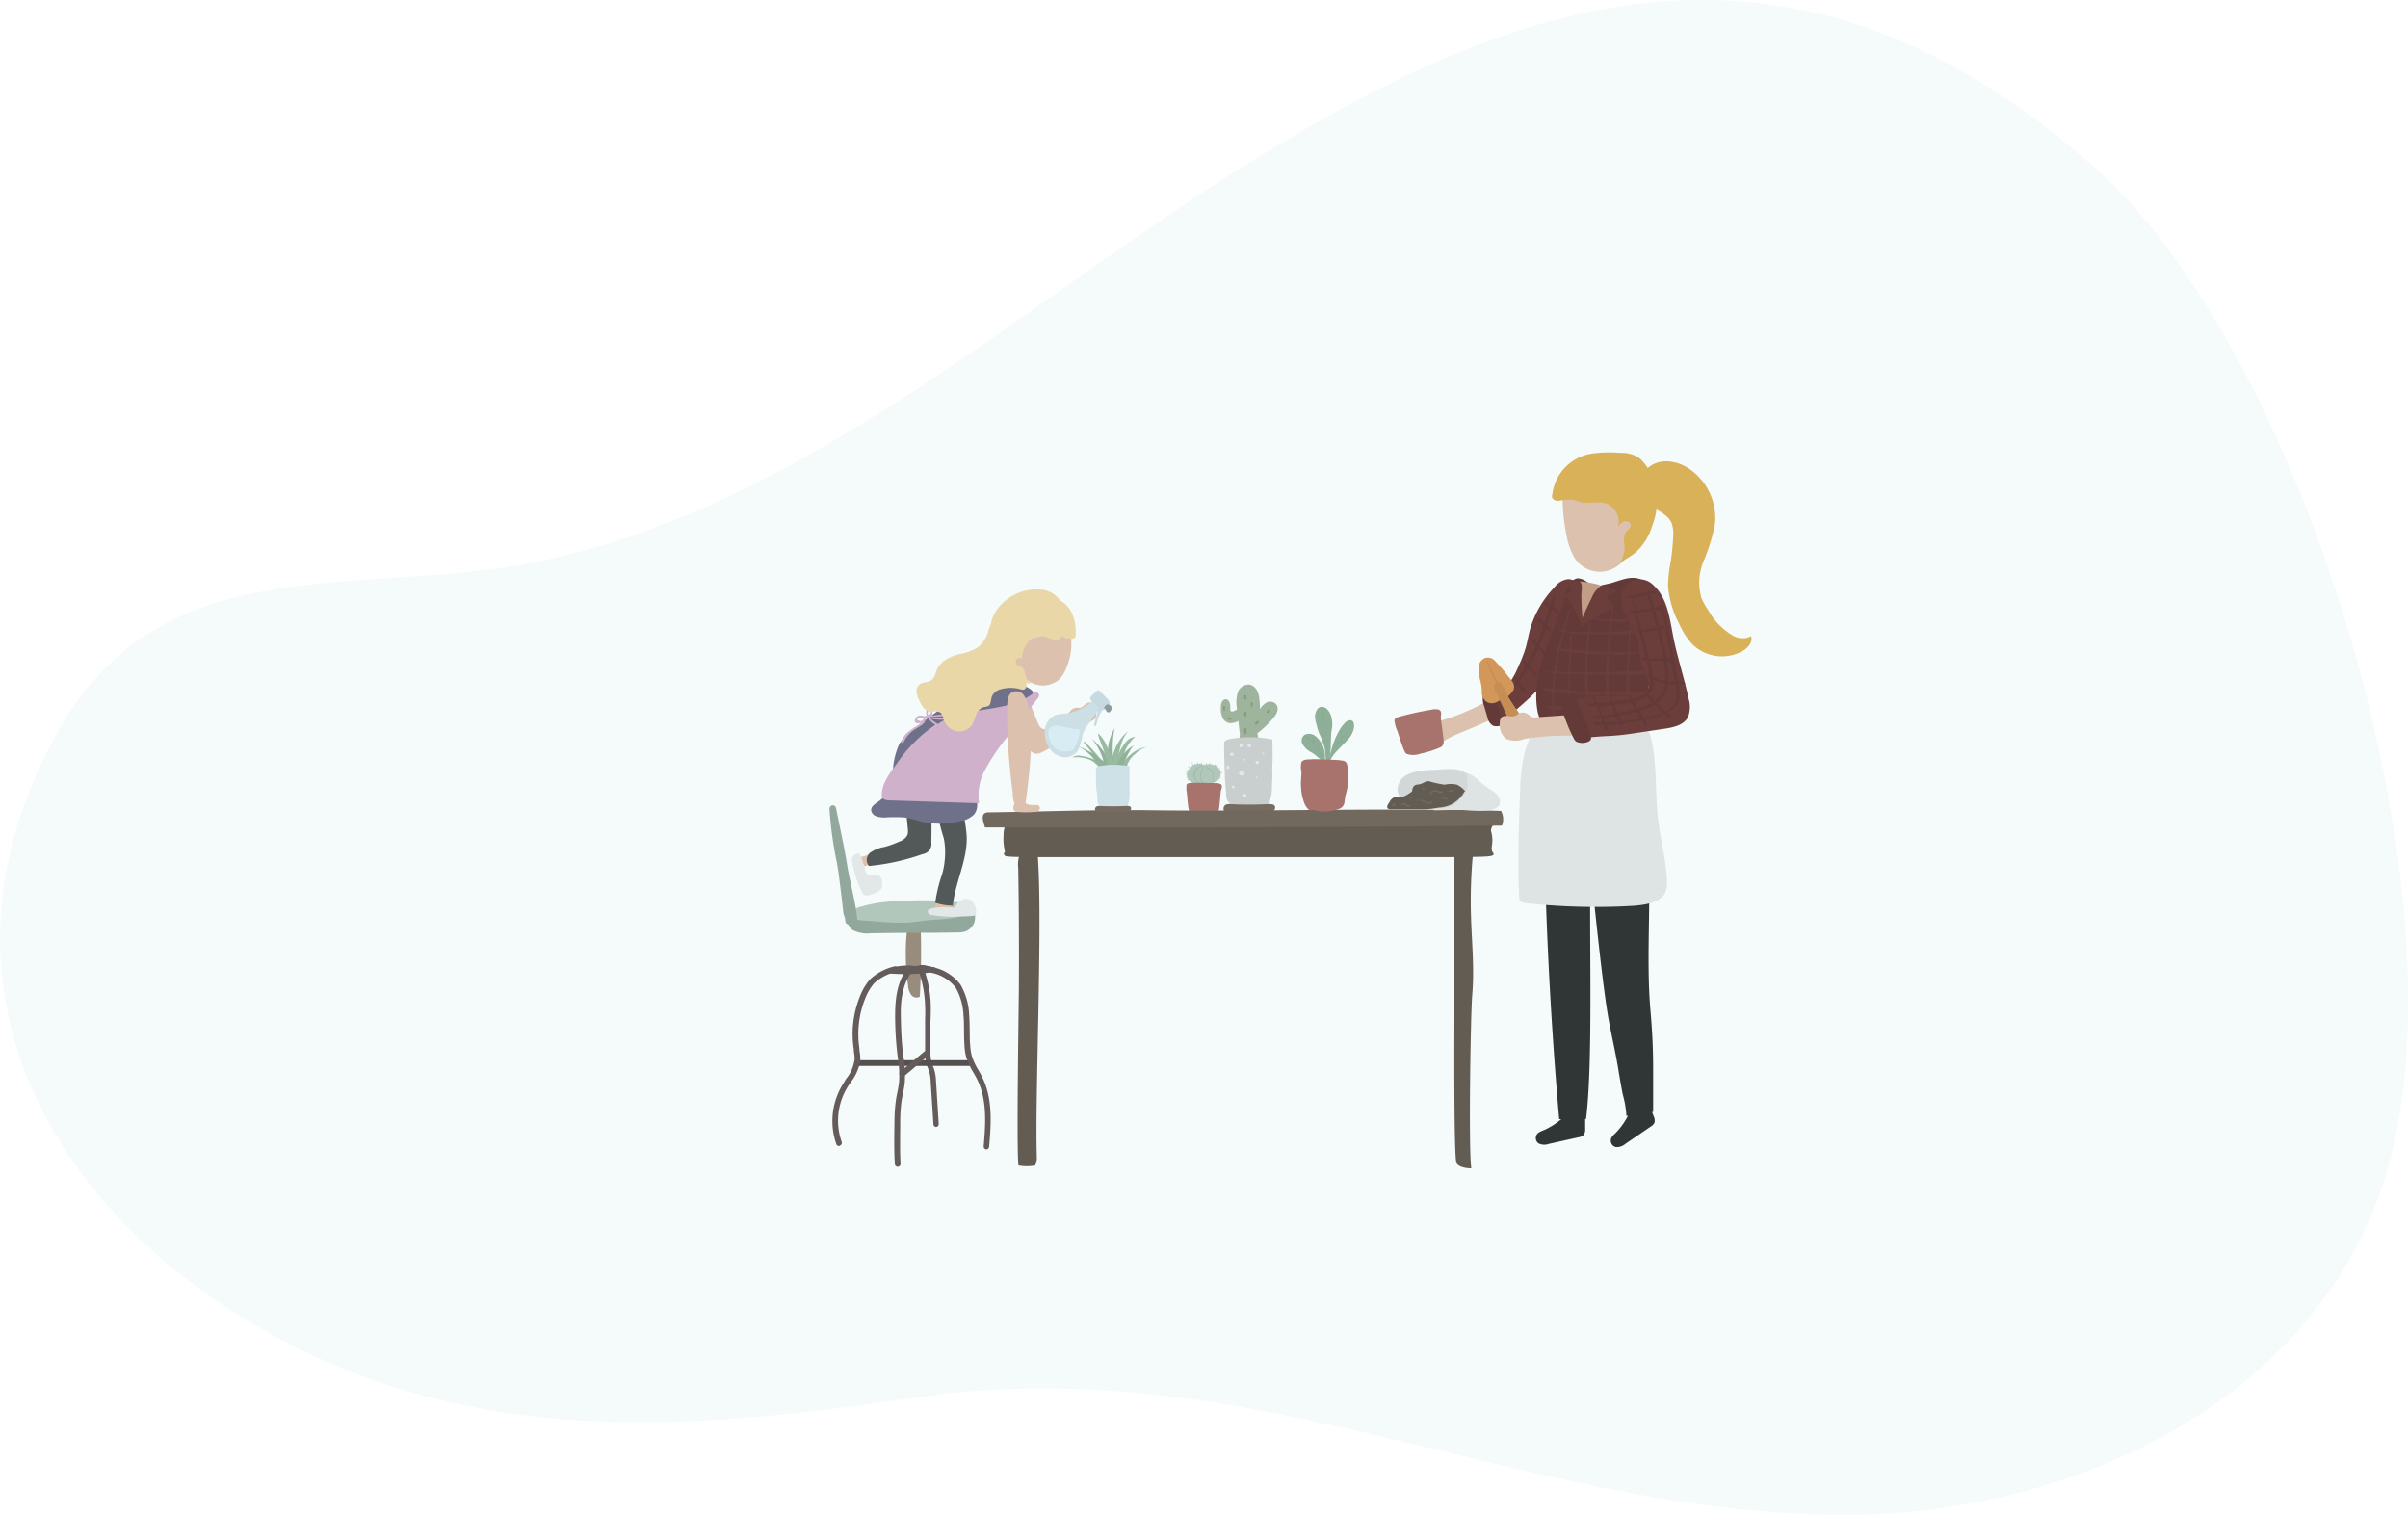 <svg xmlns="http://www.w3.org/2000/svg" xmlns:xlink="http://www.w3.org/1999/xlink" viewBox="0 0 363.79 228.9"><defs><style>.cls-1{mask:url(#mask);filter:url(#luminosity-noclip-2);}.cls-2,.cls-5{mix-blend-mode:multiply;}.cls-2{fill:url(#linear-gradient);}.cls-3,.cls-42{isolation:isolate;}.cls-4{mask:url(#mask-2);}.cls-5{opacity:0.2;fill:url(#linear-gradient-2);}.cls-6{fill:#a1b299;}.cls-7{fill:#85997a;}.cls-8{fill:#cfcfcf;}.cls-9{fill:#736357;}.cls-10{fill:#eaeaea;}.cls-11{fill:#b4c7ba;}.cls-12{fill:#98b99d;}.cls-13{fill:#aa6a64;}.cls-14{fill:#998675;}.cls-15{fill:#60514f;}.cls-16{fill:#4f4544;}.cls-17{fill:#93a598;}.cls-18{fill:#e3c0ac;}.cls-19{fill:#5e5147;}.cls-20{fill:#6e5e53;}.cls-21{fill:#8ead93;}.cls-22{fill:#7a937d;}.cls-23{fill:#91b095;}.cls-24{fill:#d3e4ea;}.cls-25{fill:#67302d;}.cls-26{fill:#5e2c29;}.cls-27{fill:#272826;}.cls-28{fill:#e6e6e6;}.cls-29{fill:#c89a81;}.cls-30{fill:#e0af4e;}.cls-31{fill:#d9924e;}.cls-32{fill:#c98848;}.cls-33{fill:#d9d9d9;}.cls-34{fill:#d1e1e8;}.cls-35{fill:#ccdce3;}.cls-36{fill:#929496;}.cls-37{fill:#dff1f7;}.cls-38{fill:#4d4d4d;}.cls-39{fill:#6b6883;}.cls-40{fill:#d5afcb;}.cls-41{fill:#f2d8a5;}.cls-42{fill:#94cbcf;opacity:0.09;}.cls-43{filter:url(#luminosity-noclip);}</style><filter id="luminosity-noclip" x="122.06" y="-8288.84" width="140.28" height="32766" filterUnits="userSpaceOnUse" color-interpolation-filters="sRGB"><feFlood flood-color="#fff" result="bg"/><feBlend in="SourceGraphic" in2="bg"/></filter><mask id="mask" x="122.06" y="-8288.84" width="140.28" height="32766" maskUnits="userSpaceOnUse"><g class="cls-43"/></mask><linearGradient id="linear-gradient" x1="122.06" y1="174.44" x2="262.34" y2="174.44" gradientUnits="userSpaceOnUse"><stop offset="0" stop-color="#fff"/><stop offset="1"/></linearGradient><filter id="luminosity-noclip-2" x="122.06" y="170.68" width="140.28" height="7.51" filterUnits="userSpaceOnUse" color-interpolation-filters="sRGB"><feFlood flood-color="#fff" result="bg"/><feBlend in="SourceGraphic" in2="bg"/></filter><mask id="mask-2" x="122.06" y="170.68" width="140.28" height="7.51" maskUnits="userSpaceOnUse"><g class="cls-1"><path class="cls-2" d="M256.75,171.92c-37.18-3.38-54.71,1.42-92.05-.24l-18.52.07c-8.12-.21-24-.05-24,2.92-1.11,1.5,5.81,2.69,8.82,2.73,43.87.54,124.93,2.76,131.34-3.76C261,172.38,258.76,172.1,256.75,171.92Z"/></g></mask><linearGradient id="linear-gradient-2" x1="122.06" y1="174.44" x2="262.34" y2="174.44" gradientUnits="userSpaceOnUse"><stop offset="0"/><stop offset="1"/></linearGradient></defs><title>my_story</title><g class="cls-3"><g id="Layer_2" data-name="Layer 2"><g id="Object"><g class="cls-4"><path class="cls-5" d="M256.75,171.92c-37.18-3.38-54.71,1.42-92.05-.24l-18.52.07c-8.12-.21-24-.05-24,2.92-1.11,1.5,5.81,2.69,8.82,2.73,43.87.54,124.93,2.76,131.34-3.76C261,172.38,258.76,172.1,256.75,171.92Z"/></g><path class="cls-6" d="M192.8,106.41a1.2,1.2,0,0,0-1.46-.26,2.85,2.85,0,0,0-1,1,9.81,9.81,0,0,0-.08-1.53,3.5,3.5,0,0,0-.38-1.34,1.68,1.68,0,0,0-1.08-.84,1.76,1.76,0,0,0-1.82,1.23,5.21,5.21,0,0,0-.11,2.36c.15,1.29.29,2.58.44,3.87a14.67,14.67,0,0,0,0,2c.15.19.84.28,1.08.32a3.62,3.62,0,0,0,1.61-.13.43.43,0,0,0,.17-.12.66.66,0,0,0,.12-.34c0-.22-.34-1.67-.31-1.9a.1.1,0,0,0,.05,0,13.57,13.57,0,0,0,2.6-2.59,2.1,2.1,0,0,0,.37-.82A1.11,1.11,0,0,0,192.8,106.41Z"/><path class="cls-7" d="M189.26,106.21a.16.16,0,0,0-.31,0v.42a.16.16,0,0,0,.32,0Z"/><path class="cls-7" d="M188.29,107.74a.16.16,0,1,0-.3-.08,1.18,1.18,0,0,0,0,.42c0,.21.35.21.33,0A.78.78,0,0,1,188.29,107.74Z"/><path class="cls-7" d="M188.33,110.66a1.56,1.56,0,0,1,0-.48.18.18,0,0,0-.36,0,2.83,2.83,0,0,0,0,.58C188,111,188.38,110.89,188.33,110.66Z"/><path class="cls-7" d="M189.84,109l-.18.2a.17.17,0,0,0,.24.25l.21-.18C190.29,109.08,190,108.79,189.84,109Z"/><path class="cls-7" d="M191.6,107.22l-.19.23c-.14.18.1.43.25.26l.2-.22C192,107.3,191.74,107,191.6,107.22Z"/><path class="cls-6" d="M185.75,106.12a.67.67,0,0,0-.44-.44.48.48,0,0,0-.33,0,.92.92,0,0,0-.46.58,2.22,2.22,0,0,0-.08.77,3.25,3.25,0,0,0,.24,1.38,1.44,1.44,0,0,0,1.07.85,2.39,2.39,0,0,0,.7-.08,1.28,1.28,0,0,0,.8-.4,1.18,1.18,0,0,0,.17-.52,1.49,1.49,0,0,0,0-.63.56.56,0,0,0-.41-.43c-.32,0-.84.53-1.1.19-.11-.15,0-.46-.05-.63A2,2,0,0,0,185.75,106.12Z"/><path class="cls-7" d="M188.28,105.12a.16.16,0,0,0-.31,0v.42a.16.16,0,0,0,.32,0Z"/><path class="cls-7" d="M185.09,106.78a.16.16,0,0,0-.31,0v.42a.16.16,0,0,0,.32,0Z"/><path class="cls-7" d="M185.54,108.35a.15.15,0,0,0-.1.29l.4.14a.16.16,0,0,0,.1-.31Z"/><path class="cls-7" d="M189.66,112.27a1.54,1.54,0,0,1,0-.48c0-.23-.34-.23-.35,0a2.24,2.24,0,0,0,0,.58C189.35,112.6,189.71,112.51,189.66,112.27Z"/><path class="cls-8" d="M185.24,119.94a2.66,2.66,0,0,0,.14.93,2.15,2.15,0,0,0,1.6,1.07,11.74,11.74,0,0,0,3.08.16,2.26,2.26,0,0,0,1.38-.37,1.07,1.07,0,0,0,.32-.41,2.54,2.54,0,0,0,.14-.47l.18-.8a8.64,8.64,0,0,0,.09-1.44c0-.57.08-1.09.06-1.66a13.58,13.58,0,0,1,0-1.43c.07-1.23,0-2.56,0-3.79a16.27,16.27,0,0,0-6.22-.1c-.37.05-1,.16-1.07.59a4.33,4.33,0,0,0,0,.72l0,.93.12,3.86Z"/><path class="cls-9" d="M185.15,121.6a1.26,1.26,0,0,1,.64-.11,56.9,56.9,0,0,0,5.84,0c.34,0,.75,0,.94.24a.62.62,0,0,1-.2.8,1.64,1.64,0,0,1-.87.26,27.26,27.26,0,0,1-3.5,0c-.6,0-1.21,0-1.81,0-.33,0-.78.14-1.07-.06A.69.69,0,0,1,185.15,121.6Z"/><path class="cls-10" d="M186.26,113.75a.23.23,0,0,0-.28,0,.33.33,0,0,0-.16.3.06.06,0,0,0,.11,0c0-.08.09-.26.21-.18a.08.08,0,0,1-.06.15c-.11,0-.17.16-.05.18A.25.25,0,0,0,186.26,113.75Z"/><path class="cls-10" d="M190.09,115s0,0,0,0a.25.25,0,0,0-.41.23c.05.24.42.31.5.06A.23.23,0,0,0,190.09,115Z"/><path class="cls-10" d="M186.19,113.89a.14.14,0,0,0-.14-.09.2.2,0,0,0-.18.07.15.15,0,0,0,0,.2.15.15,0,0,0,.2,0C186.15,114.09,186.24,114,186.19,113.89Z"/><path class="cls-10" d="M188.61,112.41a.27.27,0,0,0-.07.43.29.29,0,0,0,.48-.18A.27.27,0,0,0,188.61,112.41Z"/><path class="cls-10" d="M187.92,116.61a.46.46,0,0,0-.26-.1,0,0,0,0,0,0-.05.47.47,0,0,0-.45.25.29.29,0,0,0,.15.4.57.57,0,0,0,.58,0A.3.3,0,0,0,187.92,116.61Z"/><path class="cls-10" d="M186.5,118.78a.21.21,0,0,0-.32,0,.18.18,0,0,0,0,.3C186.32,119.19,186.62,119,186.5,118.78Z"/><path class="cls-10" d="M185.65,115.68c-.23-.15-.43.19-.34.39l0,0a.14.14,0,0,0,0,.06.22.22,0,0,0,.27.08A.34.34,0,0,0,185.65,115.68Z"/><path class="cls-10" d="M187.82,112.34a.28.28,0,0,0-.2,0,.06.06,0,0,0-.07,0c-.1.06-.22.1-.28.21a.23.23,0,0,0,0,.28c.18.17.44,0,.55-.15A.21.21,0,0,0,187.82,112.34Z"/><path class="cls-10" d="M190,117.44a.09.09,0,0,0-.1-.07h-.07c-.06,0-.13,0-.12.1l0,0h0a.12.12,0,0,0,.07.11A.15.15,0,0,0,190,117.44Z"/><path class="cls-10" d="M187.78,114.69a.09.09,0,0,0,0,.15.13.13,0,0,0,.2.06C188.18,114.77,187.93,114.52,187.78,114.69Z"/><path class="cls-10" d="M188.29,120.07a.19.19,0,0,0-.18-.09s0-.11-.09-.07a.42.42,0,0,0-.21.26.23.23,0,0,0,.15.26C188.17,120.5,188.43,120.28,188.29,120.07Z"/><path class="cls-10" d="M190.92,113.77a.1.1,0,0,0-.11,0,.08.08,0,0,0-.08,0l0,0c-.08.07,0,.2.1.17a.11.11,0,0,0,.13-.18Z"/><path class="cls-11" d="M179.15,116.69c-.07,0-.06-.1,0-.1a1.51,1.51,0,0,1,.3,0l.06-.16-.15-.24s0-.07.06,0a1.15,1.15,0,0,0,.14.17,1.75,1.75,0,0,1,.18-.29h0l-.22-.17c-.05,0,0-.12.05-.09l.25.16h0a1.36,1.36,0,0,1,.24-.24,1,1,0,0,1,.16-.12c-.06-.12-.12-.25-.19-.37s0-.08.07,0l.22.35.17-.07h0a2.59,2.59,0,0,1,.14-.29s.06,0,0,0,0,.16-.08.23a2,2,0,0,1,.35-.06v0c0-.08,0-.15,0-.23s.06,0,.07,0a1.29,1.29,0,0,0,.05.21s0,0,0,0a1.33,1.33,0,0,1,.2,0l.16,0,.15-.18s.1,0,.07.06a1.4,1.4,0,0,0-.1.16,1.5,1.5,0,0,1,.34.16l0,0a.75.75,0,0,1,.09-.25s0,0,0,0a.5.5,0,0,1,0,.27,1,1,0,0,0,.3-.1,1,1,0,0,0-.1-.17s0-.1.07-.06a2.43,2.43,0,0,1,.14.2,1.75,1.75,0,0,1,.32,0,1.29,1.29,0,0,1,.07-.21c0-.05.08,0,.09,0a1.41,1.41,0,0,1,0,.2,1.62,1.62,0,0,1,.67.2v0l.09-.2a0,0,0,0,1,.07,0,.49.49,0,0,0,0,.21s0,0,0,0l0,0a0,0,0,0,1,0,0,2.31,2.31,0,0,1,.37,0c.05,0,.05.08,0,.07h-.25a1.56,1.56,0,0,1,.38.39h0a1,1,0,0,1,.28-.23s.06,0,0,0a1.79,1.79,0,0,1-.23.25h0l.12.21.14-.15s.07,0,0,0l-.15.21h0a1.44,1.44,0,0,1,.08.25h.24a.05.05,0,0,1,0,.1h-.22a1.25,1.25,0,0,1-.1.67.57.57,0,0,0,.13.08s0,.11-.05.08l-.13-.07a1.31,1.31,0,0,1-.2.28c.07.07.13.16.19.23s0,.08-.05,0-.14-.14-.2-.22a2.68,2.68,0,0,1-1.06.62.11.11,0,0,1-.09.05c-1.07,0-2.42.32-3.23-.6l0,0h-.28a0,0,0,0,1,0-.08l.2,0a1.65,1.65,0,0,1-.18-.41l-.07.08a0,0,0,0,1-.07,0,1.74,1.74,0,0,0,.11-.18,1.11,1.11,0,0,1,0-.19l0,0a1,1,0,0,0-.2-.21s0-.09.06-.07l.17.12a1.65,1.65,0,0,1,0-.38A2.06,2.06,0,0,0,179.15,116.69Z"/><path class="cls-12" d="M182.29,115.88a1.41,1.41,0,0,1,1.08,1.26,1.26,1.26,0,0,1-.72,1.3s-.06,0,0,0a1.27,1.27,0,0,0,.63-1.24c-.06-.51-.41-1.13-1-1.15C182.18,116,182.19,115.87,182.29,115.88Z"/><path class="cls-12" d="M181.31,117.2c0-.44.25-1.19.71-1.38a0,0,0,0,1,0,.06c-.37.19-.53.8-.59,1.18a1.1,1.1,0,0,0,.45,1.19c.08,0,0,.18-.08.13A1.26,1.26,0,0,1,181.31,117.2Z"/><path class="cls-12" d="M180.33,116.94a1.4,1.4,0,0,1,1.57-1.2s0,.05,0,.05a1.35,1.35,0,0,0-1.4,1.06,1.32,1.32,0,0,0,.88,1.49.06.06,0,1,1,0,.11A1.43,1.43,0,0,1,180.33,116.94Z"/><path class="cls-13" d="M184.14,122.3a.72.72,0,0,1-.18.32.81.81,0,0,1-.39.17,12.81,12.81,0,0,1-2.32.17,2.28,2.28,0,0,1-1.53-.36c-.26-.21-.36-2.49-.42-2.82a4.09,4.09,0,0,1-.06-1,.52.52,0,0,1,.06-.28.55.55,0,0,1,.46-.19c1.24-.08,2.48,0,3.71,0,.33,0,1.07,0,1.14.45a1.61,1.61,0,0,1-.16.67C184.38,119.77,184.25,122,184.14,122.3Z"/><path class="cls-14" d="M138.51,138.68a1,1,0,0,0-1.1.41,2.7,2.7,0,0,0-.35,1.19,33.4,33.4,0,0,0,.13,8.65,2.78,2.78,0,0,0,.47,1.38,1,1,0,0,0,1.3.27c.2-3.51.25-7,.13-10.54C139.08,139.51,139,138.88,138.51,138.68Z"/><path class="cls-11" d="M147.09,137.55c-.16-.74-1.05-1-1.8-1.15a45.11,45.11,0,0,0-8.54-.29c-1.19,0-2.38.09-3.56.23a20,20,0,0,0-3,.62,3.33,3.33,0,0,0-1.58.79,1.3,1.3,0,0,0-.23,1.63,2,2,0,0,0,1.55.56,95.76,95.76,0,0,0,13.86-.37,8.62,8.62,0,0,0,1.88-.33,2.4,2.4,0,0,0,1-.59A1.27,1.27,0,0,0,147.09,137.55Z"/><path class="cls-15" d="M141.45,170.27a.43.43,0,0,1-.43-.41l-.42-6.45a6.18,6.18,0,0,0-.2-1.44,4.76,4.76,0,0,0-.19-.53c-.08-.2-.16-.41-.23-.62a7.39,7.39,0,0,1-.22-1.69c0-1.39,0-2.79,0-4.17l0-.71c0-.72.06-1.46,0-2.19a16.51,16.51,0,0,0-.84-4.93.43.43,0,0,1,.28-.54.42.42,0,0,1,.54.27,17.6,17.6,0,0,1,.88,5.19c0,.75,0,1.5-.05,2.24l0,.7c0,1.36,0,2.74,0,4.1a6.47,6.47,0,0,0,.18,1.49c.06.18.13.36.2.54a5.31,5.31,0,0,1,.22.6,7.22,7.22,0,0,1,.24,1.63l.41,6.46a.44.44,0,0,1-.4.46Z"/><path class="cls-15" d="M139.05,145.82a2,2,0,0,1,.87.06l1.17.27c.16,0,.36.13.34.29s-.12.19-.23.23a5.79,5.79,0,0,1-1.94.4,33.12,33.12,0,0,1-5,0c-.13,0-.29-.05-.32-.17a.28.28,0,0,1,.1-.24,2,2,0,0,1,1-.51,6.56,6.56,0,0,1,1.46-.25,7.44,7.44,0,0,1,1.25,0,2.69,2.69,0,0,0,1,0A3.37,3.37,0,0,1,139.05,145.82Z"/><path class="cls-16" d="M129.48,161.12a.46.46,0,0,1-.34-.16.55.55,0,0,1,0-.59.49.49,0,0,1,.16-.19h0l.05,0h0a.48.48,0,0,1,.2,0h16.93a.44.44,0,0,1,0,.87H129.81a.39.39,0,0,1-.24.14Z"/><path class="cls-15" d="M136.3,162.66a.43.43,0,0,1-.28-.76l1-.81q1.26-1.08,2.52-2.13a.61.61,0,0,1,.44-.16.59.59,0,0,1,.44.32.48.48,0,0,1-.1.51.41.41,0,0,1-.39.13l-2.34,2-1,.82A.42.42,0,0,1,136.3,162.66Z"/><path class="cls-15" d="M135.62,176.28a.43.43,0,0,1-.43-.41c-.13-2.05-.09-4.13-.06-6.15a25.46,25.46,0,0,1,.23-3.57c.06-.37.13-.73.2-1.09a15.73,15.73,0,0,0,.27-1.6,16.36,16.36,0,0,0-.2-3.69l-.09-.72a52.36,52.36,0,0,1-.31-5.42c0-2.08.1-5.1,1.87-7.33a.44.44,0,0,1,.6-.07.43.43,0,0,1,.07.61c-1.59,2-1.72,4.83-1.68,6.77s.11,3.66.31,5.34l.09.71a17.39,17.39,0,0,1,.2,3.89c-.06.57-.17,1.13-.28,1.68-.07.35-.14.7-.2,1.05a23.64,23.64,0,0,0-.21,3.46c0,2-.07,4.06.05,6.08a.44.44,0,0,1-.41.46Z"/><path class="cls-15" d="M126.76,173.16a.44.44,0,0,1-.41-.29,10.58,10.58,0,0,1,.86-8.85c.19-.32.39-.63.6-1a6,6,0,0,0,1.3-2.94,6,6,0,0,0-.12-1.23l0-.29a15.17,15.17,0,0,1,.87-7.89,8.88,8.88,0,0,1,1.59-2.72,8,8,0,0,1,3.73-1.95.43.43,0,1,1,.12.85,7.3,7.3,0,0,0-3.21,1.68,8,8,0,0,0-1.43,2.45,14.46,14.46,0,0,0-.82,7.45l0,.28a7.18,7.18,0,0,1,.13,1.41,6.91,6.91,0,0,1-1.44,3.38c-.21.3-.41.6-.59.91a9.69,9.69,0,0,0-.78,8.12.43.43,0,0,1-.27.55A.32.32,0,0,1,126.76,173.16Z"/><path class="cls-15" d="M149,173.66h0a.43.43,0,0,1-.39-.46c.26-3.07.58-6.89-.93-10-.18-.38-.4-.76-.61-1.13a10.68,10.68,0,0,1-1.12-2.42,8.94,8.94,0,0,1-.24-1.58c-.05-.77-.06-1.55-.07-2.31s0-1.55-.08-2.31a9.22,9.22,0,0,0-1.17-4.22,6.19,6.19,0,0,0-4.17-2.34.43.43,0,0,1-.41-.45.45.45,0,0,1,.46-.41,6.93,6.93,0,0,1,4.85,2.75,9.93,9.93,0,0,1,1.3,4.6c.06.8.07,1.6.08,2.37s0,1.51.08,2.25a7.6,7.6,0,0,0,.21,1.43,9,9,0,0,0,1,2.21c.22.39.45.78.64,1.19,1.61,3.3,1.28,7.25,1,10.43A.43.43,0,0,1,149,173.66Z"/><path class="cls-17" d="M131.54,141l5.42-.07,1.65,0,2.29,0,3.65-.05a4,4,0,0,0,1.29-.15,2.33,2.33,0,0,0,1.41-1.54,3.34,3.34,0,0,0,0-1.3c-.13-.69-.4-.76-.91-.27a4.64,4.64,0,0,1-2.4,1.09,23.84,23.84,0,0,1-2.67.23c-1.4.1-2.78.34-4.17.44a31.39,31.39,0,0,1-4-.11c-.76-.05-1.52-.11-2.27-.18-.5-.05-1.34,0-1.73-.36-.23-.23-.45-.68-.74-.52a1.63,1.63,0,0,0,.55,2.35A4.8,4.8,0,0,0,131.54,141Z"/><path class="cls-18" d="M131.43,129.74c-.1-.25.07-.66-.2-.61a8,8,0,0,1-1.15.34l.06.18c.08.34.28.86.36,1.2.35,0,.65-.18,1-.18A2.22,2.22,0,0,0,131.43,129.74Z"/><path class="cls-18" d="M143.49,136.21c-.47-.08-1.65-.09-2.12-.17l.12.23-.24,1.18a10.28,10.28,0,0,0,2.48.06A4.81,4.81,0,0,0,143.49,136.21Z"/><path class="cls-19" d="M224.54,124c-1.31,0-6.41-.06-7.9-.06H162c-2.57,0-6,0-8.58,0-1.58,0-1.15,0-1.47.6a3.75,3.75,0,0,0-.33,1.65,7.6,7.6,0,0,0,.05,1.65,5.49,5.49,0,0,0,.15.79c0,.18-.35.41,0,.58-.08.09,0,.18,1,.23s2.46.06,4.11.06h.32l6.14,0h53.16c1.47,0,6.52,0,7.85-.09a5.24,5.24,0,0,0,.8-.08c.78-.16.3-.42.37-.6h-.14c0-.25-.12-.53-.07-.74a5.77,5.77,0,0,0,.1-1.1,5.38,5.38,0,0,0-.19-1.3c-.11-.39.34-1,.51-1.38C225.91,124,225.91,124,224.54,124Z"/><path class="cls-20" d="M226.77,122.52c-15.46-.5-37.15.11-52.58-.1-8.31-.12-16.62.21-24.93.32-1.32.08-.64,1.52-.46,2.28,23.87,0,54.27,0,78.11-.28A2.61,2.61,0,0,0,226.77,122.52Z"/><path class="cls-19" d="M153.86,176.07a6.55,6.55,0,0,0,2.54,0,2.88,2.88,0,0,0,.24-1.25c-.32-9.57,1-37.13.05-46.66-.55-.74-1.82-.45-2.35.31a4.43,4.43,0,0,0-.51,2.67c.11,6,.13,11.92.1,17.88C153.92,151.85,153.55,173.21,153.86,176.07Z"/><path class="cls-19" d="M219.73,127.56a.82.82,0,0,1,.19-.65.84.84,0,0,1,.59-.14l2.26,0a76.51,76.51,0,0,0-.54,11.52c.11,4,.54,8,.19,12-.24,2.84-.58,23.38-.14,26.19,0,.09-1.95,0-2.25-.81-.41-1-.3-20.79-.3-21.9V127.56Z"/><path class="cls-21" d="M198.91,107.36a.87.87,0,0,1,.71-.57c.7-.06,1.19.66,1.43,1.23a4.35,4.35,0,0,1,.12,2.32c-.11.87-.09,1.75-.13,2.63a27.55,27.55,0,0,1-1.1,5.82c-.05.18-.34.13-.29-.06.14-.48.28-1,.4-1.47a12.32,12.32,0,0,0,.09-4.15,13.75,13.75,0,0,0-.82-2.25,9.84,9.84,0,0,1-.38-1.2,8.32,8.32,0,0,1-.27-1.2A1.86,1.86,0,0,1,198.91,107.36Z"/><path class="cls-21" d="M199.87,117.5a11.73,11.73,0,0,1,.42-1.65,8.18,8.18,0,0,1,.39-1c.13-.46.27-.91.41-1.37a11.74,11.74,0,0,1,1.54-3.6,4.34,4.34,0,0,1,.63-.73,1,1,0,0,1,.76-.33c.59.06.59.77.51,1.23a3.51,3.51,0,0,1-.94,1.73c-.53.57-1.07,1.12-1.61,1.68a6.53,6.53,0,0,0-.79,1,5.85,5.85,0,0,0-.51,1.11c-.08.22-.15.43-.22.66l-.05.17a12.23,12.23,0,0,0-.36,1.7c0,.13-.17.13-.23,0a.07.07,0,0,1-.07-.08Z"/><path class="cls-21" d="M197.13,111a1.56,1.56,0,0,1,1.58.2,4,4,0,0,1,1.46,3.41,22.19,22.19,0,0,1-.15,2.58c-.08.66-.17,1.31-.3,2,0,.25-.09.49-.13.74a.12.12,0,0,1-.23,0c.14-.77.28-1.54.37-2.32.05-.4.08-.81.09-1.22a5.42,5.42,0,0,0-.06-1.14,1.89,1.89,0,0,0-.68-.85,6.86,6.86,0,0,0-.86-.67,3.34,3.34,0,0,1-1.4-1.23A1.09,1.09,0,0,1,197.13,111Z"/><path class="cls-22" d="M197.27,111.29a7.28,7.28,0,0,1,1,.85,7.1,7.1,0,0,1,.73.91,5.46,5.46,0,0,1,.58,1,12.19,12.19,0,0,1,.34,1.22s0,0-.06,0a9.76,9.76,0,0,0-.31-1.18,4.78,4.78,0,0,0-.59-1.06,7.72,7.72,0,0,0-.76-1,9.2,9.2,0,0,0-.94-.82S197.26,111.28,197.27,111.29Z"/><path class="cls-22" d="M198.46,111.27a3.69,3.69,0,0,1,0,1.1,0,0,0,0,1-.05,0,5,5,0,0,0,0-1.09S198.46,111.25,198.46,111.27Z"/><path class="cls-22" d="M199.16,111.89a8.35,8.35,0,0,1-.07,1.32s-.05,0,0,0c0-.44.08-.87.09-1.31C199.14,111.88,199.16,111.88,199.16,111.89Z"/><path class="cls-22" d="M199.68,112.84s0,0,0,0c-.07.34-.14.67-.23,1a0,0,0,0,1,0,0C199.52,113.5,199.6,113.17,199.68,112.84Z"/><path class="cls-22" d="M197.92,113a5.3,5.3,0,0,0,1.4.62s0,0,0,0a5,5,0,0,1-1.41-.64S197.91,113,197.92,113Z"/><path class="cls-22" d="M197.47,112.25a10.42,10.42,0,0,0,1.25.48s0,0,0,0a6.28,6.28,0,0,1-1.26-.51S197.46,112.24,197.47,112.25Z"/><path class="cls-22" d="M197.12,111.57a6.38,6.38,0,0,0,.72.19s0,.06,0,0a4.6,4.6,0,0,1-.72-.22S197.1,111.56,197.12,111.57Z"/><path class="cls-22" d="M199.82,107.56c.12,2,.45,3.93.75,5.89a4.42,4.42,0,0,1,.06,1.58s-.06,0,0,0a4.15,4.15,0,0,0-.05-1.45c-.07-.49-.15-1-.22-1.46-.15-1-.29-1.92-.39-2.89-.06-.55-.1-1.1-.11-1.66C199.8,107.55,199.82,107.55,199.82,107.56Z"/><path class="cls-22" d="M199.15,107.85c.23.35.65.62.78,1,0,0,0,0,0,0-.19-.4-.55-.66-.77-1A0,0,0,1,1,199.15,107.85Z"/><path class="cls-22" d="M199.06,109.09q.49.59,1,1.14s0,0,0,0a10,10,0,0,1-1-1.15S199.05,109.08,199.06,109.09Z"/><path class="cls-22" d="M199.47,110.64c.25.26.5.5.77.74,0,0,0,.06,0,0-.27-.23-.52-.49-.77-.75C199.43,110.65,199.46,110.63,199.47,110.64Z"/><path class="cls-22" d="M200.15,111a2.17,2.17,0,0,0,.62-1s0,0,0,0a2.09,2.09,0,0,1-.6,1S200.13,111,200.15,111Z"/><path class="cls-22" d="M200,109.73a1.77,1.77,0,0,0,.4-.42,2.82,2.82,0,0,1,.24-.36s0,0,0,0a4.87,4.87,0,0,0-.27.45,1.75,1.75,0,0,1-.36.36A0,0,0,0,1,200,109.73Z"/><path class="cls-22" d="M199.86,108.5a3.5,3.5,0,0,0,.29-.49,1.4,1.4,0,0,1,.19-.41s0,0,0,0a2.28,2.28,0,0,0-.21.51,3.34,3.34,0,0,1-.25.4S199.85,108.51,199.86,108.5Z"/><path class="cls-22" d="M200.34,112.17a1,1,0,0,0,.24-.42,2.76,2.76,0,0,0,.19-.55s0,0,0,0a2.14,2.14,0,0,1-.17.56,1,1,0,0,1-.25.43S200.32,112.18,200.34,112.17Z"/><path class="cls-22" d="M201.09,113.9a7.44,7.44,0,0,1,.68-1c.27-.37.52-.76.78-1.15.48-.74,1-1.47,1.44-2.21,0,0,0,0,0,0-.46.75-.95,1.49-1.43,2.23-.23.36-.46.72-.71,1.07a7.74,7.74,0,0,0-.74,1.06S201.08,113.92,201.09,113.9Z"/><path class="cls-22" d="M203.43,109.24c-.08.5-.13,1-.17,1.5,0,0,0,0,0,0a9.59,9.59,0,0,1,.19-1.51S203.43,109.22,203.43,109.24Z"/><path class="cls-22" d="M203.5,110.32a2.55,2.55,0,0,0,.53-.18,1.3,1.3,0,0,1,.38-.17s0,0,0,0a2.22,2.22,0,0,0-.41.2,2.81,2.81,0,0,1-.49.16S203.48,110.32,203.5,110.32Z"/><path class="cls-22" d="M202.59,110.42c0,.39.08.78.11,1.18,0,0,0,0-.06,0,0-.39,0-.79-.07-1.18C202.56,110.4,202.59,110.4,202.59,110.42Z"/><path class="cls-22" d="M202.91,111.25l.8-.06a0,0,0,1,1,0,0,4.25,4.25,0,0,1-.8,0S202.89,111.25,202.91,111.25Z"/><path class="cls-22" d="M202.13,111.25a5.81,5.81,0,0,0,0,1.25s-.05,0-.05,0a4.41,4.41,0,0,1,.07-1.26S202.14,111.24,202.13,111.25Z"/><path class="cls-22" d="M202.28,112.19c.13-.07.27-.12.4-.18a1.3,1.3,0,0,1,.35-.11s0,0,0,0a1.11,1.11,0,0,0-.36.13,3.08,3.08,0,0,1-.38.16S202.26,112.19,202.28,112.19Z"/><path class="cls-13" d="M196.56,118.91a7.61,7.61,0,0,0,.51,2.48,2.8,2.8,0,0,0,.61.91c.28.26.68,0,1,.13a6.09,6.09,0,0,0,3.77-.28c.87-.5.57-1,.86-2.12a9.79,9.79,0,0,0,.39-2.35,7.37,7.37,0,0,0-.19-2.15,1.12,1.12,0,0,0-.2-.41.8.8,0,0,0-.44-.19,8.67,8.67,0,0,0-1.25-.12l-1.77-.08c-.66,0-1.15-.06-1.81,0-.39,0-1.17,0-1.42.41a3.26,3.26,0,0,0,0,1.46C196.62,117.36,196.49,118.14,196.56,118.91Z"/><path class="cls-12" d="M167.31,116.16a22,22,0,0,0-3.41-4.06.06.06,0,0,0-.07,0h0c-.06-.06-.16,0-.1.1a19.38,19.38,0,0,1,2.86,4.26c.07.13.27,0,.2-.12s0,0,0,0a.1.1,0,0,0,.09,0h0a1.63,1.63,0,0,1,.25.1A.15.15,0,0,0,167.31,116.16Z"/><path class="cls-12" d="M168.31,113.56a6.87,6.87,0,0,1,2.09-3.07,9.5,9.5,0,0,0-.75,1.22,12.5,12.5,0,0,0-.84,4.43c0,.27-.58.16-.74,0s-.19-.32-.18-.53A8.42,8.42,0,0,1,168.31,113.56Z"/><path class="cls-12" d="M165.74,115.58a4.31,4.31,0,0,0-1-.75,5.35,5.35,0,0,0-2.75-.39,1.64,1.64,0,0,1,1.13-.27,9.83,9.83,0,0,1,3.87,1.4.51.51,0,0,1,.2.16c.18.27-.08.92-.45.81S166,115.83,165.74,115.58Z"/><path class="cls-23" d="M167.38,113.22a7.3,7.3,0,0,1,1-3.18,16,16,0,0,0-.05,5.68c.09.39,0,.63-.46.65s-.44-.12-.48-.43A13,13,0,0,1,167.38,113.22Z"/><path class="cls-12" d="M171,113.85a4.74,4.74,0,0,1,2.2-1,4.43,4.43,0,0,0-1.69,1.06,3.53,3.53,0,0,0-1.37,2.44c0-.09-.9-.12-1-.26s.38-.66.48-.8A7.54,7.54,0,0,1,171,113.85Z"/><path class="cls-12" d="M169.94,112.31a2.28,2.28,0,0,1,1.57-1,5.73,5.73,0,0,0-1.8,3,3.51,3.51,0,0,0-.21,1.28,5.55,5.55,0,0,1,.06.82c-.3,0-1.13.17-1.23-.19s.18-1,.28-1.33A8.63,8.63,0,0,1,169.94,112.31Z"/><path class="cls-23" d="M167.62,115.09a10,10,0,0,0-2.66-3.46,8.82,8.82,0,0,1,2,4.73c0,.16.87,0,1-.17S167.76,115.35,167.62,115.09Z"/><path class="cls-23" d="M165.51,115a7.23,7.23,0,0,0-2.57-2.2,3,3,0,0,1,.5.19,15,15,0,0,1,1.9,1c.47.31.9.68,1.38,1a3.69,3.69,0,0,1,1.05.78.23.23,0,0,1,.06.12c0,.07-.08.11-.15.14-.31.14-1.07.63-1.35.3a6.14,6.14,0,0,1-.31-.63A5.86,5.86,0,0,0,165.51,115Z"/><path class="cls-12" d="M166.23,112a4.12,4.12,0,0,1-.34-1.22,5.72,5.72,0,0,1,1.35,2c.45,1,.86,1.91,1.22,2.89a2,2,0,0,1,.2.72c-1,.28-1.13-.51-1.37-1.29C167,114.05,166.63,113,166.23,112Z"/><path class="cls-23" d="M171.43,112.56a5.44,5.44,0,0,0-2.15,2,7.45,7.45,0,0,0-1,1.75c.22.09.92.41,1.14.27s.27-.79.33-1a10,10,0,0,1,.92-2.09C170.82,113.27,171.14,112.68,171.43,112.56Z"/><path class="cls-24" d="M165.8,120.85a1.61,1.61,0,0,0,.1.58,1.51,1.51,0,0,0,1.11.67,9.55,9.55,0,0,0,2.14.1,1.74,1.74,0,0,0,1-.24.67.67,0,0,0,.22-.25,1,1,0,0,0,.09-.29c.05-.17.09-.33.13-.5a4.54,4.54,0,0,0,.06-.9,8.94,8.94,0,0,0,0-1,6.65,6.65,0,0,1,0-.89c0-.76,0-1.59,0-2.36a12.84,12.84,0,0,0-4.33-.06c-.25,0-.68.1-.74.37a1.63,1.63,0,0,0,0,.44c0,.2,0,.39,0,.59,0,.8,0,1.6.08,2.4C165.77,119.93,165.79,120.39,165.8,120.85Z"/><path class="cls-9" d="M165.68,121.84a.93.93,0,0,1,.44-.07,39.3,39.3,0,0,0,4.06,0c.24,0,.52,0,.65.17a.42.42,0,0,1-.14.55,1.14,1.14,0,0,1-.6.18,17.91,17.91,0,0,1-2.43,0c-.42,0-.84,0-1.26,0-.23,0-.54.11-.74,0A.48.48,0,0,1,165.68,121.84Z"/><path class="cls-18" d="M224.56,106a23.11,23.11,0,0,1,3.86-2,.76.76,0,0,1,.36-.06c.22,0,.37.23.5.41a3.77,3.77,0,0,1,.56,1,1.26,1.26,0,0,1-.16,1.12,2,2,0,0,1-.67.46c-2.44,1.17-4.88,2.34-7.38,3.37-.88.36-1.76.7-2.6,1.14a13.74,13.74,0,0,1-2.41,1.17,2.59,2.59,0,0,1-2.51-.46.83.83,0,0,1-.29-.72,1.22,1.22,0,0,1,.22-.38l1-1.22a2.4,2.4,0,0,1,.67-.64c.35-.19.53,0,.86,0a4,4,0,0,0,1.07-.29c.81-.24,1.61-.51,2.4-.8A33.22,33.22,0,0,0,224.56,106Z"/><path class="cls-25" d="M238.38,88.05a2.73,2.73,0,0,0-1.45-.55,3,3,0,0,0-2.08,1.22,15.37,15.37,0,0,0-3.71,6.4c-.24.9-.38,1.81-.63,2.7a20.18,20.18,0,0,1-1.14,2.91,11.8,11.8,0,0,1-1.64,2.87,4,4,0,0,1-2.83,1.52,7.37,7.37,0,0,0,.92,3.5c.05.09.1.18.19.21a.37.37,0,0,0,.31,0,9.37,9.37,0,0,0,2.74-1.61A38.89,38.89,0,0,0,240.4,91.75C241.06,90.13,239.65,88.91,238.38,88.05Z"/><path class="cls-26" d="M225.89,105.36a1.36,1.36,0,0,0-.77-.92,1,1,0,0,0-1.08.77,2.84,2.84,0,0,0,.17,1.46c.17.56.33,1.13.5,1.69a1.85,1.85,0,0,0,.84,1.28,1.5,1.5,0,0,0,.73.08,1.18,1.18,0,0,0,.45-.1c.55-.28,0-1.56-.11-2A21.69,21.69,0,0,0,225.89,105.36Z"/><path class="cls-26" d="M235.44,92.22c-.28-.16-.56-.34-.83-.53L235,90.3c.09-.28-.34-.39-.43-.12s-.25.82-.38,1.23l-.45-.36c-.19-.17-.47.11-.28.28l.6.5c-.24.79-.48,1.57-.73,2.35l-.9-.81a.18.18,0,0,0-.25.25c.33.34.66.69,1,1-.29.86-.6,1.72-.95,2.56-.27-.27-.53-.55-.79-.83s-.37.08-.23.24c.29.32.57.67.85,1-.14.32-.29.64-.44,1-.28.58-.58,1.14-.89,1.69l-.36-.46c-.12-.16-.39,0-.28.17s.28.43.44.65q-.58,1-1.23,2c-.08-.14-.17-.28-.25-.43s-.43,0-.32.19.21.41.33.61c-.43.62-.86,1.23-1.31,1.83a2.35,2.35,0,0,0-.19-.25c-.11-.15-.37,0-.26.2l.23.35-.57.74c-.11.14.09.34.2.2l.54-.66c.15.27.29.54.42.82s.53,0,.39-.22a9.23,9.23,0,0,0-.56-.91c.45-.57.89-1.15,1.31-1.74a9.73,9.73,0,0,0,.87,1.23c.2.24.51-.1.33-.33-.33-.42-.65-.84-.93-1.28.44-.63.87-1.28,1.27-2a8.77,8.77,0,0,0,1.12,1.16c.22.19.55-.13.32-.33a15.36,15.36,0,0,1-1.22-1.2c.35-.59.67-1.19,1-1.81.13-.26.25-.53.37-.8a10.1,10.1,0,0,0,.76.84c.2.2.48-.09.31-.3a11.75,11.75,0,0,0-.88-1c.36-.84.68-1.69,1-2.56l.28.26c.23.21.57-.13.34-.34l-.46-.41c.26-.78.51-1.58.75-2.37l.72.51C235.46,92.81,235.71,92.38,235.44,92.22Z"/><path class="cls-26" d="M239.76,87.93a2.61,2.61,0,0,0-1.38-.56,1.52,1.52,0,0,0-1,.57,4.74,4.74,0,0,0-.85,1.93c-1.25,4.78-4.06,9.18-4.38,14.11a12.46,12.46,0,0,0,.13,3.45c.39,1.86,1.56,3.52,1.73,5.41.09,1,0,2.18.77,2.79a2.66,2.66,0,0,0,1.33.43l5,.68a6.09,6.09,0,0,0,3.57-.24c1.35-.68,2-2.22,2.44-3.66,1.7-5.42,2.28-11.13,2.85-16.79.26-2.56.75-8.4-3-8.73-1.37-.12-2.75.62-4.06.89C241.13,88.57,241.3,88.87,239.76,87.93Z"/><path class="cls-25" d="M248.54,101.3l-2.41.15c0-.87,0-1.74.08-2.6l1.16-.06a.14.14,0,0,0,0-.28l-1.14,0c0-.94.09-1.87.16-2.8l.45,0c.26,0,.26-.43,0-.41l-.42,0c.09-1.3.21-2.59.35-3.88,0-.16-.22-.16-.24,0-.15,1.3-.28,2.6-.4,3.9-.93.06-1.85.1-2.78.13.05-.51.11-1,.17-1.53a9,9,0,0,0,2.07,0c.21,0,.16-.41-.06-.39a11.77,11.77,0,0,1-2,0c.08-.65.18-1.29.28-1.93,0-.12-.17-.18-.19,0-.12.65-.22,1.31-.32,2-.77,0-1.54-.12-2.3-.18-.16,0-.15.22,0,.24.73.08,1.49.21,2.25.29-.07.52-.14,1-.2,1.57l-1.71,0-1.18,0c.07-.46.14-.92.22-1.38,0-.14-.2-.21-.23-.06q-.13.72-.24,1.44l-1.15,0a10.74,10.74,0,0,1-2.4-.24q.45-1.7.93-3.39c0-.1-.13-.15-.17,0-.34,1.11-.67,2.24-1,3.37l-.41-.16c-.13-.07-.25.13-.12.19a4.62,4.62,0,0,0,.47.19c-.23.83-.44,1.66-.64,2.5h-.08c-.27,0-.39.37-.11.41l.1,0c-.23,1-.43,2-.58,3.09l-.84-.1c-.16,0-.23.22-.07.24s.58.09.87.12c-.11.77-.19,1.55-.24,2.33l-1.13-.14c-.23,0-.28.37,0,.41s.77.14,1.16.2c0,.74,0,1.47,0,2.22l-.95-.09a0,0,0,0,0-.09,0l0,.06s0,0,0,.06c.14.24.61.33,1.09.38,0,.28,0,.57.07.86s.32.2.3,0-.05-.56-.06-.84l.74,0,1.47.16c0,.28,0,.55,0,.83a.09.09,0,0,0,.17,0c0-.27,0-.54,0-.81.78.09,1.57.17,2.35.24,2,.2,4.11.46,6.17.53,0,.17,0,.34,0,.51s.46.29.45,0,0-.33,0-.49c.46,0,.92,0,1.37,0a.21.21,0,0,0,0-.41l-1.38,0c0-.92,0-1.84,0-2.76l1.85-.14c.2,0,.2-.32,0-.31-.61,0-1.23.09-1.85.12,0-.89,0-1.77,0-2.65.81,0,1.61-.09,2.42-.17C248.79,101.68,248.8,101.28,248.54,101.3Zm-2.78.16c-.92,0-1.84.08-2.77.09,0-.89,0-1.77.1-2.65.93,0,1.86,0,2.79,0C245.83,99.73,245.79,100.6,245.76,101.46Zm-6.31.44c0,.86,0,1.73.09,2.59-.79,0-1.58-.12-2.36-.2,0-.81,0-1.63,0-2.44C238,101.88,238.71,101.89,239.45,101.9Zm-2.21-.36c0-1,.08-2,.14-3,.73.08,1.46.15,2.2.2-.07.93-.12,1.87-.12,2.8C238.72,101.56,238,101.56,237.24,101.54Zm2.58.36,1.13,0,1.66,0c0,.89,0,1.77,0,2.66-.65,0-1.3,0-1.95,0l-.71,0C239.88,103.65,239.84,102.78,239.82,101.9Zm1.46-.34c-.48,0-1,0-1.46,0,0-.93,0-1.85.06-2.78,1,.06,1.92.1,2.88.11-.06.89-.11,1.77-.14,2.66Zm4.82-5.79c-.08.92-.15,1.85-.2,2.78-.93,0-1.86,0-2.79,0,0-.89.12-1.78.2-2.67Q244.71,95.85,246.1,95.77Zm-5.38.07c.78,0,1.55,0,2.32,0-.1.89-.19,1.78-.26,2.66-1,0-1.92-.08-2.88-.16.06-.84.14-1.69.25-2.53Zm-4.39-.38a12.79,12.79,0,0,0,3.56.37c-.11.83-.21,1.67-.28,2.51-.74-.06-1.47-.13-2.21-.21,0-.67.08-1.34.13-2,0-.22-.32-.22-.34,0,0,.65-.07,1.31-.1,2l-1.36-.17C235.91,97.1,236.12,96.28,236.33,95.46Zm-.69,2.88,1.43.19c0,1-.07,2-.08,3-.64,0-1.28-.06-1.92-.11C235.22,100.39,235.41,99.37,235.64,98.34Zm-.6,3.36c.64.06,1.29.11,1.94.14,0,.81,0,1.62,0,2.43l-2.16-.25C234.85,103.24,234.93,102.47,235,101.7Zm-.26,5q0-1.1,0-2.19,1.09.17,2.19.27l0,2.14Zm2.4.23c0-.71,0-1.42,0-2.13.8.07,1.6.12,2.4.16.05.71.13,1.42.22,2.14a.26.26,0,0,0,.05.09Zm8.52.68c-1.74-.08-3.46-.21-5.2-.36l-.41,0a.17.17,0,0,0,.1-.17c-.09-.69-.16-1.38-.22-2.07.88,0,1.76,0,2.63,0,0,.66,0,1.31.07,2,0,.27.44.28.43,0,0-.66-.07-1.32-.08-2,.89,0,1.78,0,2.66-.11C245.68,105.79,245.68,106.7,245.7,107.61Zm0-3.07q-1.34.06-2.67.06c0-.89,0-1.77,0-2.66.92,0,1.83,0,2.75,0Q245.7,103.22,245.68,104.54Z"/><path class="cls-18" d="M247,81.83a9.14,9.14,0,0,1-1.88,3,4.53,4.53,0,0,1-7.61-1.26,9.58,9.58,0,0,1-.77-2.32,29.2,29.2,0,0,1-.67-6,6.52,6.52,0,0,1,.91-4,5.19,5.19,0,0,1,3.32-1.81,7.44,7.44,0,0,1,4.49.54C249.37,72.24,248.59,77.87,247,81.83Z"/><path class="cls-27" d="M249.85,168.7l-.27-.7.17,0v-6.62c0-2.89-.14-5.67-.39-8.53-.75-8.47.23-17-.46-25.65a38.76,38.76,0,0,0-.83-6c-.64-2.55-.66-2.89-2.94-3.34a28.41,28.41,0,0,0-11.9.23c0,16.46.89,34.7,2.33,51h.31a10.67,10.67,0,0,1-2.84,1.75,2.19,2.19,0,0,0-.72.4,1,1,0,0,0,.12,1.51,2,2,0,0,0,1.57.08l4.48-1a1.36,1.36,0,0,0,.75-.34,1.34,1.34,0,0,0,.25-.95l0-1.47h.13c1.12-8.88.42-28.72.69-37.62.5,4.14,1.82,17.95,2.82,23.11.46,2.38,1,4.72,1.39,7.13.2,1.23.41,2.45.65,3.67a14.75,14.75,0,0,1,.55,3.23l.23,0a10.77,10.77,0,0,1-2,2.73,2.15,2.15,0,0,0-.52.64,1,1,0,0,0,.69,1.35,2,2,0,0,0,1.48-.51l3.79-2.59a1.35,1.35,0,0,0,.57-.59A1.4,1.4,0,0,0,249.85,168.7Z"/><path class="cls-28" d="M237.72,109c-1.91-.07-4.1-.16-5.44.9a4.18,4.18,0,0,0-1.14,1.59c-1.32,2.88-1.44,6-1.53,9.07-.16,5-.33,10-.1,15a.92.92,0,0,0,.18.59,1.57,1.57,0,0,0,1,.32,97.33,97.33,0,0,0,15.65.41c2-.1,4.25-.44,5.13-1.81a3.39,3.39,0,0,0,.37-2c-.11-3-.92-5.91-1.29-8.87-.45-3.58-.26-7.2-.76-10.78-.33-2.32-.71-4.86-4.38-4.69C242.81,108.84,240.31,109.07,237.72,109Z"/><path class="cls-29" d="M239.09,94.12a31,31,0,0,1-.42-6.08c0-.06,0-.14.06-.17a.21.21,0,0,1,.16,0,14.6,14.6,0,0,1,2.64.47c.42.16.3.22,0,.58s-.45.65-.66,1a17.34,17.34,0,0,0-1.07,2A6.65,6.65,0,0,0,239.09,94.12Z"/><path class="cls-25" d="M244,89.25c.06,0,.12.1.11.17a.21.21,0,0,1-.11.1l-.92.45a.44.44,0,0,0-.26.22c-.07.19.12.37.28.5a1.78,1.78,0,0,1,.53.89.22.22,0,0,1,0,.16.41.41,0,0,1-.12.11l-4.63,2.75a4.39,4.39,0,0,1,.51-2c.35-.79.71-1.56,1.1-2.33a3.88,3.88,0,0,1,1.32-1.72C242.44,88.17,243.45,88.87,244,89.25Z"/><path class="cls-25" d="M237.09,88c-.2,0-.46.12-.45.32a.53.53,0,0,0,.12.22l.75.85-.8.35c-.08,0-.18.09-.2.18a.32.32,0,0,0,.09.24,14.81,14.81,0,0,1,2,3.41,3,3,0,0,0,.62,1.11,43.47,43.47,0,0,1-.32-4.7c0-.47.23-1.6-.11-2S237.49,88,237.09,88Z"/><path class="cls-30" d="M234.53,74.62a1,1,0,0,0,0,.65,1,1,0,0,0,.87.4,11.65,11.65,0,0,1,2.27-.18c.33.07.64.23,1,.33,1.25.37,2.63-.15,3.88.22a2.94,2.94,0,0,1,1.87,3.65,1.87,1.87,0,0,1,.95-.91c.42-.13,1,.13,1,.58s-.55.76-.81,1.16a2.76,2.76,0,0,0-.13,1.78,4.47,4.47,0,0,1-.9,3c.75-.71,1.72-1.14,2.52-1.79a8.73,8.73,0,0,0,2.56-4.09,10.33,10.33,0,0,0,.15-7.2,9.76,9.76,0,0,0-1.3-2.17A4.34,4.34,0,0,0,247.36,69a5.17,5.17,0,0,0-2.59-.58,19.75,19.75,0,0,0-4.21.1A7.1,7.1,0,0,0,234.53,74.62Z"/><path class="cls-30" d="M251.68,69.7a6.31,6.31,0,0,1,3.32,1,9,9,0,0,1,4.08,8.57,27.72,27.72,0,0,1-1.69,5.45,8.53,8.53,0,0,0-.36,5.6,10,10,0,0,0,1,1.8,10.2,10.2,0,0,0,3.77,3.91,2.85,2.85,0,0,0,2.74.1c.3.86-.44,1.73-1.22,2.2a6.42,6.42,0,0,1-7.57-.91,11,11,0,0,1-2.06-3.16A14.37,14.37,0,0,1,252,88.45a22,22,0,0,1,.42-3.7,34.22,34.22,0,0,0,.35-3.64,4.58,4.58,0,0,0-.26-2.15c-.78-1.68-3.17-2-4.06-3.67a5.2,5.2,0,0,1-.48-1.6C247.51,71.4,249.43,69.71,251.68,69.7Z"/><path class="cls-31" d="M227.9,102.24a25.06,25.06,0,0,0-2.08-2.42,1.37,1.37,0,0,0-1.75-.26,1.72,1.72,0,0,0-.69,1.66,7.39,7.39,0,0,0,.26,1.63,6.61,6.61,0,0,1,.23,1.68,1.69,1.69,0,0,0,.92,1.62,1.68,1.68,0,0,0,1.65-.28l.1,0a3.71,3.71,0,0,0,2.11-1.62C229,103.4,228.34,102.78,227.9,102.24Z"/><path class="cls-32" d="M228.87,106.85c-.4-.61-.79-1.21-1.15-1.85-.26-.47-.43-1-.73-1.47s-.63-.64-1-.34c-.57.42-.17,1.13.14,1.55.46,1.07.94,2.13,1.42,3.19a14,14,0,0,0,1.43,2.94c.9,1.12,1.91-.06,1.53-1.15A14,14,0,0,0,228.87,106.85Z"/><path class="cls-32" d="M224.72,99.84c0-.06-.14,0-.12,0a17.16,17.16,0,0,0,1.5,3.4c.08.13.3,0,.22-.11A21.24,21.24,0,0,1,224.72,99.84Z"/><path class="cls-18" d="M226.82,108.41c.51-.55,1.5.06,2.18-.29.14-.07.26-.19.39-.27a1.29,1.29,0,0,1,1.35,0c.26.16.45.42.74.52a1.6,1.6,0,0,0,.62,0l12.2-.85a5.42,5.42,0,0,1,2,.11,1.84,1.84,0,0,1,1.34,1.33l.29.45A63.4,63.4,0,0,1,237,111.15a36.66,36.66,0,0,0-6.71.5,3.63,3.63,0,0,1-2.71,0,2.71,2.71,0,0,1-1-2.43A1.23,1.23,0,0,1,226.82,108.41Z"/><path class="cls-25" d="M249.81,88.43c2.11,1.93,2.45,5.06,3,7.88.62,3.12,1.65,6.15,2.3,9.26a4.19,4.19,0,0,1-.1,2.78c-.63,1.21-2.18,1.55-3.53,1.75l-4.74.71c-3.5.53-3.71.26-7.67.71a1.41,1.41,0,0,1-.87-.21,1.91,1.91,0,0,1-.73-.9,8.82,8.82,0,0,1-.81-2.55,2,2,0,0,1,.27-1.59,2.14,2.14,0,0,1,1.17-.56c4.19-1,5.39,0,9.59-1a4.9,4.9,0,0,0,1-.35c1.1-.6-.6-3.35-.85-4.58s-.13-2.84-.78-3.92a26.21,26.21,0,0,1-1.5-2.94,5.49,5.49,0,0,1-.6-3.06A2.83,2.83,0,0,1,249.81,88.43Z"/><path class="cls-26" d="M239.64,109.13c-.27-.69-.6-1.36-.87-2-.13-.34-.25-.68-.35-1s-.2-.62-.47-.73a.89.89,0,0,0-.62,0,4.72,4.72,0,0,0-1,.49.69.69,0,0,0-.29.27.72.72,0,0,0-.06.29,4.83,4.83,0,0,0,.35,1.79,26.17,26.17,0,0,0,1.42,3.31,1.54,1.54,0,0,0,.33.47,2.17,2.17,0,0,0,1.94,0c.64-.28.23-1.07.09-1.56S239.8,109.57,239.64,109.13Z"/><path class="cls-26" d="M254.34,103.06l-.88-.06-.63-3.69c-.46-2.65-.92-5.29-1.6-7.89a.13.13,0,0,0-.25,0c-.14,0-.35.09-.3.26a4.77,4.77,0,0,0-.77.08c-.18-.66-.38-1.32-.57-2,.22-.06.37-.13.37-.22,0,.24.39.31.43.06v0a.24.24,0,0,0-.15-.28,1.82,1.82,0,0,0-.88.06.28.28,0,0,0-.25.07l-.51.14c-.61.14-1.21.29-1.81.48l0-.08c0-.13-.24-.08-.2,0l0,.09-.28.09a.11.11,0,0,0,.06.22l.29-.07c.19.63.36,1.25.53,1.88l-.63.1c-.16,0-.12.3,0,.29l.66-.08c.23.89.45,1.78.66,2.68l-.23,0c-.2,0-.11.33.09.3l.21,0,.06.27c.29,1.23.6,2.45.88,3.69l-.54,0a.15.15,0,0,0,0,.3h.61c.12.56.24,1.11.34,1.67,0,.14,0,.28.08.43-.15,0-.27.19-.12.31l.2.13a2.46,2.46,0,0,1-.46,2.26h0c-.12-.06-.26.07-.24.21a4.57,4.57,0,0,1-1.82.79l-.25-.48c-.11-.2-.4,0-.31.17s.13.26.2.38l-.14,0c-.83.15-1.67.25-2.51.34-.08-.19-.17-.38-.25-.58s-.34,0-.28.12.13.33.19.49l-2.07.2c-.16-.33-.33-.65-.5-1-.09-.16-.33,0-.25.15s.29.57.43.86l-.92.11c-.27,0-.28.46,0,.43l1.12-.1c.21.46.4.93.58,1.4-.42.09-.84.19-1.25.31a.15.15,0,0,0,.08.28c.42-.11.86-.2,1.29-.28.08.23.17.47.24.71l-1,.07c-.31,0-.32.51,0,.49l1.15-.06.18.61c.08.28.53.15.44-.12l-.18-.52c.65,0,1.31-.11,2-.18,0,.11.09.21.13.31s.47.06.38-.16c0-.07-.05-.13-.07-.2,1-.11,2-.26,2.94-.46l.36.66a.23.23,0,0,0,.4-.23l-.3-.52a15.54,15.54,0,0,0,3-.86l.54.5c.23.2.57-.13.34-.34l-.43-.39a3.36,3.36,0,0,0,1.56-1.62,4.71,4.71,0,0,0,0-2.71l.8,0C254.64,103.53,254.63,103.08,254.34,103.06ZM253,103c-.33,0-.66,0-1-.09a12,12,0,0,0-.17-3h.61l.27,1.64C252.83,102,252.93,102.47,253,103ZM250.2,92.21c.28,0,.74,0,.88-.27.46,2,.8,4.13,1.13,6.21.06.42.13.83.2,1.24l-.62,0c-.13-.73-.3-1.44-.45-2.1s-.34-1.44-.52-2.16a1.93,1.93,0,0,0,.64-.21c.26-.13,0-.53-.22-.38a1.66,1.66,0,0,1-.53.19c-.21-.84-.44-1.68-.68-2.52Zm-3.58-1.86,1.24-.28c.14,0,.6-.07,1-.14.19.65.38,1.3.56,1.95l-2.25.36C247,91.61,246.81,91,246.62,90.35Zm.67,2.21,2.26-.27c.24.85.47,1.7.7,2.55-.32,0-.64.07-.89.12L248,95.2C247.8,94.32,247.54,93.43,247.29,92.56Zm1.16,4.28c-.11-.44-.22-.88-.34-1.32l1.64-.24.59-.07.33,1.32c.23.93.47,1.91.65,2.9l-2.16.09C248.93,98.61,248.67,97.71,248.45,96.84Zm2.94,3a12.91,12.91,0,0,1,.16,3,6.17,6.17,0,0,1-1.86-.56,16.61,16.61,0,0,0-.45-2.4Zm-1.63,3.39a5.44,5.44,0,0,0,0-.57,7.33,7.33,0,0,0,1.77.57.88.88,0,0,1,0,.16,3.67,3.67,0,0,1-1.54,2.46c-.29-.3-.58-.6-.86-.91A2.28,2.28,0,0,0,249.76,103.24Zm-1,2c.26.31.52.61.79.91a8.81,8.81,0,0,1-2.1.94c-.19-.33-.37-.66-.55-1A5,5,0,0,0,248.8,105.2Zm-2.23.94.53,1-.57.15c-.7.17-1.4.3-2.1.41-.17-.39-.34-.79-.52-1.19C244.81,106.44,245.7,106.32,246.57,106.14Zm-5,.63,2-.19c.15.41.31.82.46,1.22-.62.11-1.25.21-1.87.33C242,107.67,241.74,107.22,241.53,106.77Zm1,2.41c-.09-.24-.19-.49-.29-.74l1.88-.29c.11.3.23.59.35.87C243.85,109.08,243.21,109.14,242.56,109.18ZM245,109c-.12-.3-.24-.6-.37-.89a22.82,22.82,0,0,0,2.71-.55c.18.34.36.68.55,1C246.88,108.75,245.91,108.88,245,109Zm3.34-.51q-.3-.51-.6-1a9.26,9.26,0,0,0,2.21-1c.4.43.81.84,1.22,1.25A13.81,13.81,0,0,1,248.29,108.47Zm5-3.46a2.75,2.75,0,0,1-1.68,2.47q-.68-.63-1.32-1.29a4,4,0,0,0,1.51-2,4.91,4.91,0,0,0,.21-.86c.38.06.76.1,1.14.13A9.11,9.11,0,0,1,253.26,105Z"/><path class="cls-13" d="M218.1,112.15a.85.85,0,0,1-.6.81,15.68,15.68,0,0,1-2.94.92,3,3,0,0,1-2.1,0c-.39-.2-1.21-3.12-1.39-3.52a5.61,5.61,0,0,1-.37-1.27.7.7,0,0,1,0-.38.74.74,0,0,1,.55-.38,48.68,48.68,0,0,1,4.82-1.07c.42-.09,1.39-.27,1.6.24.13.29,0,.59,0,.91S218.15,111.76,218.1,112.15Z"/><path class="cls-28" d="M226.47,120.55a2.62,2.62,0,0,0-1.13-1.15,21.84,21.84,0,0,1-1.85-1.35,4.57,4.57,0,0,0-2.61-1.46c-.08,0-.1.14,0,.15h0c-.29.2-.32.55-.42.91a4.92,4.92,0,0,1-1,1.9,5.59,5.59,0,0,1-1.72,1.25c-.45.24-1.34.43-1.63.88s.29.74.7.74c1.64,0,3.26-.14,4.91,0C222.83,122.47,227.48,123,226.47,120.55Z"/><path class="cls-33" d="M221.67,117.29a.91.91,0,0,0-.47-.61c-1.07-.7-2.6-.49-3.79-.41-2,.12-5.7,0-6.22,2.57s3.15,3.18,5,3.43l.1,0h.05c1.19-.23,2.35,0,3.39-.75a5.45,5.45,0,0,0,1.95-2.43,3.1,3.1,0,0,0,0-.86A4.86,4.86,0,0,0,221.67,117.29Z"/><path class="cls-19" d="M221.37,119.56a3.65,3.65,0,0,0-1.25-1,4.12,4.12,0,0,0-1.88,0,17.9,17.9,0,0,1-2.39-.53c-.52,0-.75.27-1.23.42s-.78,0-1.07.4c-.14.16-.11.25-.19.43l0,.24a2,2,0,0,1-.53.39,2.49,2.49,0,0,1-1.35.53,2.38,2.38,0,0,0-.8,0,1.54,1.54,0,0,0-.75.72c-.13.22-.49.65-.31.93s.67.17.95.18l4.83,0a14.79,14.79,0,0,0,1.89-.24,5.3,5.3,0,0,0,1.67-.35,4.72,4.72,0,0,0,2.3-2.11A.09.09,0,0,0,221.37,119.56Z"/><path class="cls-20" d="M216.2,121.13c-.46.32-.87-.22-1.33-.28a1.89,1.89,0,0,0-1.05.18s0,.08,0,.06a1.73,1.73,0,0,1,.93-.07,4.26,4.26,0,0,1,.81.38.76.76,0,0,0,.73-.05C216.47,121.26,216.34,121,216.2,121.13Z"/><path class="cls-20" d="M217.7,119.54c0,.07-.53-.15-.64-.17a1.35,1.35,0,0,0-.53,0,.7.7,0,0,0-.52.62c0,.16.23.16.25,0,0-.38.48-.42.78-.35a3.3,3.3,0,0,1,.43.19.35.35,0,0,0,.47-.15A.14.14,0,0,0,217.7,119.54Z"/><path class="cls-20" d="M219.51,119.39a.68.68,0,0,0-.62.06.11.11,0,0,0,.12.19.43.43,0,0,1,.4,0C219.55,119.7,219.65,119.46,219.51,119.39Z"/><path class="cls-20" d="M210.71,121.42a.55.55,0,0,0-.38.18.14.14,0,0,0,0,.21.14.14,0,0,0,.21,0l.08-.1,0,0h0a.11.11,0,0,0,.17,0A.17.17,0,0,0,210.71,121.42Z"/><path class="cls-20" d="M212.86,121.66c-.3,0-.46-.31-.74-.36a.39.39,0,0,0-.44.21c-.06.14.14.27.21.12s.43.1.54.18a.56.56,0,0,0,.46.11A.13.13,0,0,0,212.86,121.66Z"/><path class="cls-20" d="M213.23,120.32a.24.24,0,0,0-.18.29c0,.14.24.11.26,0S213.4,120.27,213.23,120.32Z"/><path class="cls-20" d="M215,119a.16.16,0,0,0,0,.32A.16.16,0,0,0,215,119Z"/><path class="cls-20" d="M218.71,120.56l-.3,0a1.23,1.23,0,0,1-.33-.08.3.3,0,0,0-.33.11c-.07.11.09.2.17.13s.33.08.43.09a1.2,1.2,0,0,0,.42-.07A.12.12,0,0,0,218.71,120.56Z"/><path class="cls-18" d="M165.61,108a2.83,2.83,0,0,0,0-.77,1.57,1.57,0,0,0-.36-.77.89.89,0,0,0-.78-.3c-.53.09-.83.74-1.37.79-.23,0-.46-.07-.68,0a1.34,1.34,0,0,0-.75.52,16.36,16.36,0,0,1-3,2.36,1.44,1.44,0,0,1-.93.35c-.52-.05-.82-.61-1-1.1L155.49,106a6.7,6.7,0,0,0-1.88-3,1.68,1.68,0,0,0-1.66-.32,1.22,1.22,0,0,0-.48.42,1.89,1.89,0,0,0-.06,2c.35.7.67,1.38,1,2.11a33.52,33.52,0,0,0,1.61,3.3c.37.69.74,1.38,1.1,2.07a3.63,3.63,0,0,0,.59.89,1.27,1.27,0,0,0,1,.42,2,2,0,0,0,.54-.16,19.67,19.67,0,0,0,3.43-2.07c1.43-1,2.89-1.93,4.39-2.82a1.19,1.19,0,0,0,.45-.35A1.1,1.1,0,0,0,165.61,108Z"/><path class="cls-34" d="M165.63,107.71c-.4.54-.79,1.1-1.17,1.65a7.09,7.09,0,0,0-.87,1.54,11.62,11.62,0,0,1-.73,2.5,2.39,2.39,0,0,1-2.25,1A3,3,0,0,1,158.5,113a4.35,4.35,0,0,1-.67-2.46,3.08,3.08,0,0,1,.1-.75,2.61,2.61,0,0,1,.32-.7,2.52,2.52,0,0,1,1.09-1,4.06,4.06,0,0,1,1.19-.24,7.47,7.47,0,0,0,4-1.51c.49-.43,1.22-1.14,1.86-.52S166,107.19,165.63,107.71Z"/><path class="cls-35" d="M166.35,107.23c-.51-.46-1-.93-1.51-1.43a.44.44,0,0,1-.15-.32.78.78,0,0,1,.3-.44l.61-.56a.65.65,0,0,1,.27-.17.31.31,0,0,1,.27.12l.9.88a2.85,2.85,0,0,1,.44.48.74.74,0,0,1-.07,1c-.15.13-.33.24-.49.37S166.53,107.39,166.35,107.23Z"/><path class="cls-36" d="M168.05,107a.23.23,0,0,1-.06.12l-.29.42s0,0-.06.06h-.06a.41.41,0,0,1-.29,0,.58.58,0,0,1-.17-.23,1.39,1.39,0,0,0-.23-.31.15.15,0,0,1-.07-.12.11.11,0,0,1,0-.08c.14-.21.37-.52.66-.42S168.05,106.86,168.05,107Z"/><path class="cls-37" d="M159.82,109.65a1.42,1.42,0,0,0-1.23.35,1.12,1.12,0,0,0-.22.72,3.17,3.17,0,0,0,.12.75,3.76,3.76,0,0,0,.25.76,2.74,2.74,0,0,0,.36.51,2.4,2.4,0,0,0,.79.63,3.19,3.19,0,0,0,1.34.16,1.46,1.46,0,0,0,.83-.19,1.44,1.44,0,0,0,.34-.49,7.94,7.94,0,0,0,.45-1.14,3.48,3.48,0,0,0,.27-1.23c0-.34-.35-.32-.63-.33a6.33,6.33,0,0,1-1.23-.21A11.84,11.84,0,0,0,159.82,109.65Z"/><path class="cls-35" d="M166,108.21c-.17.42-.25.88-.38,1.31,0,.07,0,.15-.12.17a.16.16,0,0,1-.18-.11.49.49,0,0,1,0-.24c.05-.21.12-.41.18-.62s.2-.64.29-1,.11-.34.16-.5a.69.69,0,0,1,.15-.31.25.25,0,0,1,.32,0C166.69,107.16,166.11,108,166,108.21Z"/><path class="cls-38" d="M137.15,125.22a2.15,2.15,0,0,1-.05.91,2,2,0,0,1-1.19,1,13.78,13.78,0,0,1-2.33.84,5.09,5.09,0,0,0-2.13.87,1.42,1.42,0,0,0-.17,2,34.28,34.28,0,0,0,8.13-1.8,1.53,1.53,0,0,0,1.29-1.77c.11-3.94-.18-7.91.43-11.8a2.76,2.76,0,0,0-.22-2.14,3.79,3.79,0,0,0-3.7-.79c-1.08.41-1.09,1.39-1,2.4C136.45,118.42,136.83,121.82,137.15,125.22Z"/><path class="cls-38" d="M145.58,123.12a23.76,23.76,0,0,1,.46,3.14c.17,3.6-1.72,7-2.1,10.57a8.36,8.36,0,0,1-2.65-.43,23,23,0,0,1,1-4.21,10,10,0,0,0,.42-2.08,11.31,11.31,0,0,0-.11-3.39,45.56,45.56,0,0,1-1.65-7.67,5.87,5.87,0,0,1,0-1.62c.23-1.33,2.71-3.65,3.69-1.72.48.94.32,2.53.44,3.57C145.18,120.57,145.35,121.85,145.58,123.12Z"/><path class="cls-39" d="M152.14,102.23a4,4,0,0,0-1.5-.54,2.88,2.88,0,0,0-1.93.65c-.54.4-1,.91-1.46,1.35a18.67,18.67,0,0,1-2.78,1.9,68.23,68.23,0,0,0-6.11,4.3,9.82,9.82,0,0,0-2.47,2.47,10.81,10.81,0,0,0-1,4.46,5.7,5.7,0,0,1-1.94,4.12c-.58.42-1.37.83-1.34,1.48a1.1,1.1,0,0,0,.77.9,3.46,3.46,0,0,0,1.33.19,22.18,22.18,0,0,1,2.94,0c1,.13,2,.52,3,.73a12.92,12.92,0,0,0,5.36-.16,3.84,3.84,0,0,0,2.13-1,2.27,2.27,0,0,0,.49-1.34c.11-1.8-1.05-3.49-1.11-5.3s.91-3.4,1.9-4.94a12.3,12.3,0,0,1,3.3-3.79c1.22-.84,2.75-1.34,3.88-2.28.93-.78.34-1.19-.51-1.65Z"/><path class="cls-18" d="M152.43,95.52a7.69,7.69,0,0,0-.25,1.84,6.2,6.2,0,0,0,.71,2.65,6.49,6.49,0,0,0,2.93,3.14,3.82,3.82,0,0,0,4.12-.42,4.94,4.94,0,0,0,1.19-1.91,9.49,9.49,0,0,0,.54-5.54A6.3,6.3,0,0,0,158.29,91a3.5,3.5,0,0,0-1.52-.33,3.34,3.34,0,0,0-1.41.45A6.2,6.2,0,0,0,152.43,95.52Z"/><path class="cls-40" d="M157,105a.64.64,0,0,0-.65-.44,11.45,11.45,0,0,1-2.26,1.38,12.34,12.34,0,0,1-2.13.67,42.65,42.65,0,0,1-6.2.93,4.08,4.08,0,0,0-.79.14c-1.42.14-2.84.28-4.25.45a1.17,1.17,0,0,0,.1-.94.41.41,0,0,0-.58-.27c-.36.2-.33.78-.26,1.2a1.85,1.85,0,0,1-.46.08c-.11,0-.18-.1-.29-.1-.51,0-.76.1-.94.5-.33.74.4.8,1,.55a5.21,5.21,0,0,1-1,.66,10.33,10.33,0,0,0-1.12.81,2.84,2.84,0,0,0-1,1.49c0,.15.27.19.33.05a4.65,4.65,0,0,1,2-2.13c.53-.35,1.34-.71,1.29-1.33a.14.14,0,0,0-.06-.11.94.94,0,0,0,.48-.07h0a4.83,4.83,0,0,0,1.08,1,21.87,21.87,0,0,0-5.78,5.82c-1.16,1.54-2.34,3.14-2.29,4.87a.6.6,0,0,0,.23.51,1.91,1.91,0,0,0,1,.21l13.47.43A8,8,0,0,1,149,116a30.14,30.14,0,0,1,3.38-4.89l4.38-5.57A.9.9,0,0,0,157,105Zm-17.49,3.6c-.16.36-.38.44-.67.26-.3,0-.34-.15-.11-.35s.6-.07.88,0A.14.14,0,0,0,139.53,108.56Zm.65-.55c0-.11,0-.22,0-.33s.13-.7.39-.29S140.51,107.87,140.18,108Zm1.93,1.09-.42.25a7.34,7.34,0,0,1-1.09-.81,10.82,10.82,0,0,0,2.2.16C142.57,108.84,142.34,109,142.11,109.1Zm1.18-.7a15.41,15.41,0,0,1-2.8,0,.52.52,0,0,0,.11-.1c1.14-.07,2.28-.17,3.42-.27C143.77,108.13,143.52,108.26,143.29,108.4Z"/><path class="cls-18" d="M157,121.79a.6.6,0,0,0-.42-.18,6.44,6.44,0,0,1-1,0,5.1,5.1,0,0,1-.55-.19l-.1,0c.64-4.85,1.24-9.77.41-14.58a3.6,3.6,0,0,0-.73-1.88,1.39,1.39,0,0,0-1.82-.31,1.63,1.63,0,0,0-.51.9,7.16,7.16,0,0,0-.13,1.67q0,4.22.38,8.42c.13,1.38.28,2.76.47,4.13a4.67,4.67,0,0,0,.28,1.68,1.23,1.23,0,0,0-.17.87c.09.26.43.34.71.37a17.52,17.52,0,0,0,2.29,0,1.39,1.39,0,0,0,.7-.16A.49.49,0,0,0,157,121.79Z"/><path class="cls-10" d="M144,137.11a.45.45,0,0,0,.23,0,.41.41,0,0,0,.13-.2,1.87,1.87,0,0,1,1.05-1,1.49,1.49,0,0,1,1.4.2,2.31,2.31,0,0,1,.63,2,.34.34,0,0,1-.05.17.35.35,0,0,1-.2.07c-.6.08-1.2.09-1.8.11a19.72,19.72,0,0,1-4.74-.23.68.68,0,0,1-.44-.33C139.62,136.83,143.63,137.11,144,137.11Z"/><path class="cls-10" d="M129.84,129.05a.61.61,0,0,1,.13.22,16.93,16.93,0,0,1,.76,2.28.89.89,0,0,0,.14.35.73.73,0,0,0,.49.25,7.73,7.73,0,0,0,.83,0,1.17,1.17,0,0,1,.77.27,1.45,1.45,0,0,1,.32,1,1.43,1.43,0,0,1-.07.74,1.17,1.17,0,0,1-.44.47,3.51,3.51,0,0,1-1.58.63,1,1,0,0,1-.75-.12,1.15,1.15,0,0,1-.3-.48,17.94,17.94,0,0,1-1.42-4.59.79.79,0,0,1,.24-.79C129.19,129.08,129.57,128.79,129.84,129.05Z"/><path class="cls-41" d="M161.71,92.22a3.94,3.94,0,0,0-1.59-1.52A4.34,4.34,0,0,0,159,89.62a4.49,4.49,0,0,0-2.36-.57,7.35,7.35,0,0,0-6.24,3.38,4.94,4.94,0,0,0-.64,1.56c0,.05,0,.1,0,.15a6.93,6.93,0,0,0-.52,1.46,4.69,4.69,0,0,1-1.68,2.32,8,8,0,0,1-2.57.9c-1.36.34-2.81,1-3.39,2.23-.28.6-.36,1.36-.91,1.74s-1.31.24-1.81.65a1.36,1.36,0,0,0-.4,1.2,4.13,4.13,0,0,0,.42,1.24c.31.65.69,1.36,1.37,1.55s1.44-.14,1.9.33a2,2,0,0,1,.4.95,2.57,2.57,0,0,0,1.92,1.77,2.36,2.36,0,0,0,2.39-1,9,9,0,0,0,.57-1.44,1.84,1.84,0,0,1,1-1.15c.34-.12.76-.09,1-.33s.25-.88.4-1.33a1.92,1.92,0,0,1,1.39-1.1,5.33,5.33,0,0,1,2.91,0,1.11,1.11,0,0,0,.5.07.68.68,0,0,0,.38-.92l0-.06a5.27,5.27,0,0,0,.79,0,2.06,2.06,0,0,1-.94-1.29,1.89,1.89,0,0,0-.26-.89c-.28-.35-.85-.38-1.08-.76a.61.61,0,0,1,.18-.8.63.63,0,0,1,.81.15c-.43-.59.41-2.2.81-2.62a3.8,3.8,0,0,1,.78-.65c.48,0,1.18-.32,1.64-.21s1,.39,1.47.48a1.1,1.1,0,0,0,1.28-.61c.27.55,1,.53,1.63.44a.42.42,0,0,0,.25-.09.44.44,0,0,0,.09-.27A6.61,6.61,0,0,0,161.71,92.22Z"/><path class="cls-17" d="M127.7,139.1c0,1,1.91.76,1.81-.25-.29-2.82-1.11-5.53-1.56-8.33s-1.08-5.57-1.63-8.35c-.14-.73-1-.63-1,.11a58.53,58.53,0,0,0,1.13,8.15l.21,1.29c.23,1.78.46,3.56.66,5.35l.09.81C127.47,138.3,127.7,138.68,127.7,139.1Z"/><path id="Path_764" data-name="Path 764" class="cls-42" d="M184.74,27.1c-32,20.4-64.65,50-104,57.85-26.86,5.38-56.28-2.68-72.14,25.84-20.5,36.86-2.11,71.79,32.32,90.77,31,17.13,63.49,14.57,97.27,9.6,50.16-7.37,90.05,16.7,138.25,17.72,33.15.7,70.5-14.84,82.84-47.86,15.29-41-10.49-126.87-42.6-155.51C269.35-16.68,226.7.36,184.74,27.1Z"/></g></g></g></svg>